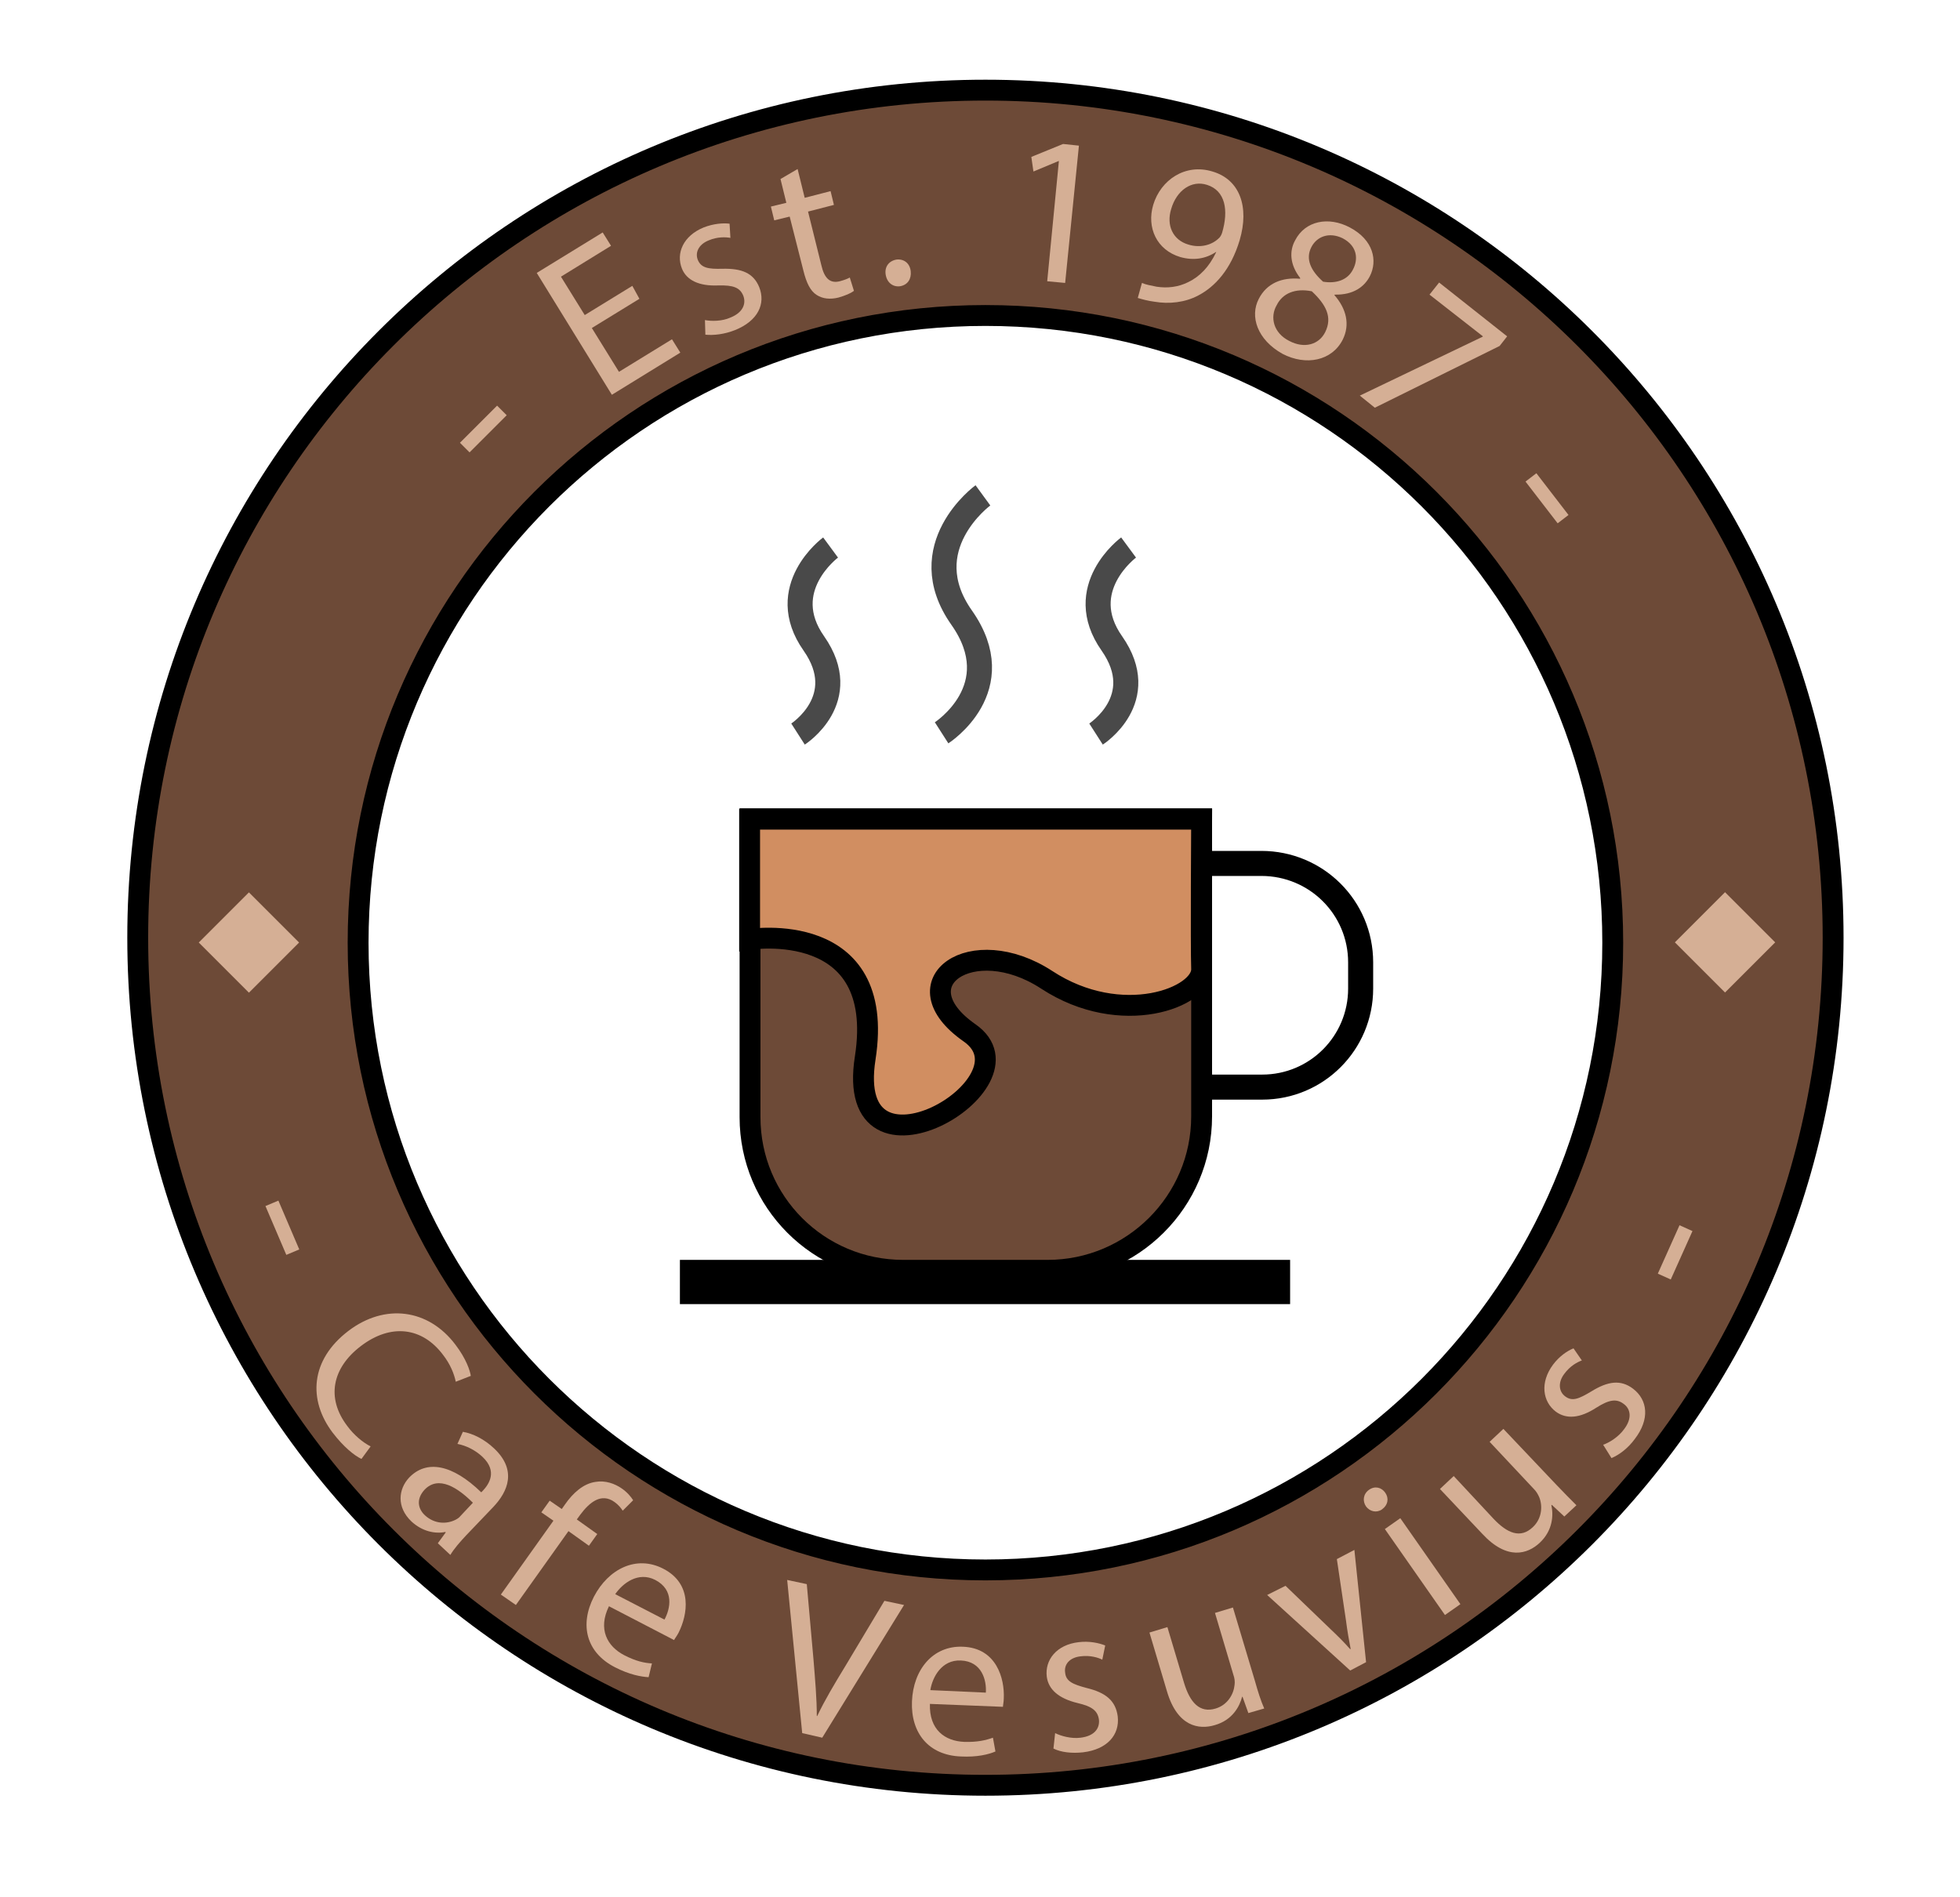 <?xml version="1.0" encoding="utf-8"?>
<!-- Generator: Adobe Illustrator 27.0.0, SVG Export Plug-In . SVG Version: 6.00 Build 0)  -->
<!DOCTYPE svg PUBLIC "-//W3C//DTD SVG 1.1//EN" "http://www.w3.org/Graphics/SVG/1.1/DTD/svg11.dtd">
<svg version="1.1" id="Layer_1" xmlns:x="http://ns.adobe.com/Extensibility/1.0/" xmlns:i="http://ns.adobe.com/AdobeIllustrator/10.0/" xmlns:graph="http://ns.adobe.com/Graphs/1.0/"
	 xmlns="http://www.w3.org/2000/svg" xmlns:xlink="http://www.w3.org/1999/xlink" x="0px" y="0px" viewBox="0 0 469.6 454.6"
	 style="enable-background:new 0 0 469.6 454.6;" xml:space="preserve">
<style type="text/css">
	.st0{fill:none;stroke:#000000;stroke-width:9;stroke-miterlimit:10;}
	.st1{fill:none;stroke:#000000;stroke-width:12;stroke-miterlimit:10;}
	.st2{fill:#333333;}
	.st3{fill:#FF0000;}
	.st4{fill:#FFFFFF;}
	.st5{fill:#5C415D;}
	.st6{fill:none;stroke:#FFFFFF;stroke-miterlimit:10;}
	.st7{fill:none;stroke:#FFFFFF;stroke-linecap:round;stroke-miterlimit:10;}
	.st8{stroke:#FFFFFF;stroke-width:1.5;stroke-miterlimit:10;}
	.st9{fill:#F098A4;}
	.st10{fill:none;stroke:#742390;stroke-miterlimit:10;}
	.st11{fill:none;stroke:#742390;stroke-linecap:round;stroke-miterlimit:10;}
	.st12{stroke:#742390;stroke-width:1.5;stroke-miterlimit:10;}
	.st13{fill:#291D5E;}
	.st14{fill:none;}
	.st15{fill:#CE6C9F;}
	.st16{fill:#402471;}
	.st17{fill:#742A90;}
	.st18{fill:none;stroke:#FFFFFF;stroke-width:2;stroke-miterlimit:10;}
	.st19{fill:none;stroke:#FFFFFF;stroke-width:2;stroke-linecap:round;stroke-miterlimit:10;}
	.st20{stroke:#FFFFFF;stroke-width:2;stroke-miterlimit:10;}
	.st21{fill:#AC4998;}
	.st22{fill:#462968;}
	.st23{enable-background:new    ;}
	.st24{fill:none;stroke:#FFFFFF;stroke-width:5;stroke-miterlimit:10;}
	.st25{fill:#F9F9F9;}
	.st26{fill:#742E90;}
	.st27{fill:#050000;}
	.st28{fill:#FFFDFD;}
	.st29{fill:#F9F9F9;stroke:#000000;stroke-width:2;stroke-miterlimit:10;}
	.st30{fill:#F9F9F9;stroke:#000000;stroke-miterlimit:10;}
	.st31{fill:#FFFFFF;stroke:#402471;stroke-miterlimit:10;}
	.st32{fill:#FFFFFF;stroke:#742E90;stroke-miterlimit:10;}
	.st33{fill:#F098A4;stroke:#FFFFFF;stroke-width:2;stroke-miterlimit:10;}
	.st34{fill:#FFFFFF;stroke:#F098A4;stroke-miterlimit:10;}
	.st35{fill:#FFFFFF;stroke:#FF0000;stroke-miterlimit:10;}
	.st36{fill:#742390;}
	.st37{fill:#231F20;}
	.st38{fill:#FFFFFF;stroke:#291D5E;stroke-miterlimit:10;}
	.st39{fill:#FFFFFF;stroke:#742390;stroke-width:2;stroke-miterlimit:10;}
	.st40{fill:none;stroke:#FFFFFF;stroke-width:7;stroke-miterlimit:10;}
	.st41{fill:none;stroke:#FFFFFF;stroke-width:4;stroke-miterlimit:10;}
	.st42{fill:none;stroke:#000000;stroke-width:14;stroke-miterlimit:10;}
	.st43{fill:#8E5928;stroke:#000000;stroke-width:10;stroke-miterlimit:10;}
	.st44{fill:none;stroke:#410300;stroke-width:9;stroke-miterlimit:10;}
	.st45{fill:#E29542;stroke:#000000;stroke-width:10;stroke-miterlimit:10;}
	.st46{fill:none;stroke:#494949;stroke-width:9;stroke-miterlimit:10;}
	.st47{stroke:#000000;stroke-width:9;stroke-miterlimit:10;}
	.st48{fill:#935837;stroke:#000000;stroke-width:10;stroke-miterlimit:10;}
	.st49{fill:#E29542;}
	.st50{stroke:#000000;stroke-width:5;stroke-miterlimit:10;}
	.st51{fill:none;stroke:#000000;stroke-width:6;stroke-miterlimit:10;}
	.st52{fill:#6D4A37;stroke:#000000;stroke-width:5;stroke-miterlimit:10;}
	.st53{fill:#D18E61;stroke:#000000;stroke-width:5;stroke-miterlimit:10;}
	.st54{fill:none;stroke:#494949;stroke-width:6;stroke-miterlimit:10;}
	.st55{fill:#D5AF95;}
</style>
<rect x="165.4" y="304.4" class="st50" width="141.2" height="5.6"/>
<path class="st51" d="M326,230.6v6.3c0,13-10.5,23.6-23.6,23.6h-17.4c-3.2,0-5.7-2.6-5.7-5.7v-42.2c0-3.2,2.6-5.7,5.7-5.7h17.2
	C315.4,206.9,326,217.5,326,230.6z"/>
<path class="st52" d="M251,304.4h-34.6c-20.3,0-36.7-16.4-36.7-36.7v-71.5h108.2v71.3C287.9,287.9,271.3,304.4,251,304.4z"/>
<path class="st53" d="M179.6,225.1c0,0,32.9-5.2,27.7,28.4c-5.3,33.6,42.2,6,25-6s0.6-24.4,18.5-12.7c17.9,11.7,37.3,4.2,37.1-2.6
	c-0.2-5.6,0-35.9,0-35.9H179.6V225.1z"/>
<path class="st54" d="M199,131.2c0,0-13.3,9.8-4,23c9.3,13.3-3.8,21.7-3.8,21.7"/>
<path class="st54" d="M235.5,118.7c0,0-17,12.4-5.1,29.3c11.9,16.9-4.8,27.6-4.8,27.6"/>
<path class="st54" d="M270.4,131.2c0,0-13.3,9.8-4,23c9.3,13.3-3.8,21.7-3.8,21.7"/>
<path class="st52" d="M236.1,21.6C123.9,21.6,33,112.5,33,224.7s90.9,203.1,203.1,203.1s203.1-90.9,203.1-203.1
	S348.2,21.6,236.1,21.6z M236.1,376.2c-83,0-150.3-67.3-150.3-150.3S153,75.6,236.1,75.6s150.3,67.3,150.3,150.3
	S319.1,376.2,236.1,376.2z"/>
<g>
	<path class="st55" d="M119.1,97.2l2.3,2.3l-8.9,8.9l-2.3-2.3L119.1,97.2z"/>
	<path class="st55" d="M153.2,71.6l-11.4,7l6.5,10.5l12.7-7.8l2,3.2l-16.4,10.1l-18-29.2l15.8-9.7l2,3.2l-12,7.4l5.7,9.2l11.4-7
		L153.2,71.6z"/>
	<path class="st55" d="M168.9,76.7c1.6,0.3,4.1,0.3,6.1-0.6c3-1.2,3.8-3.3,3.1-5.2c-0.8-2-2.4-2.6-6-2.5c-4.7,0.2-7.6-1.3-8.7-4
		c-1.5-3.7,0.3-7.9,5.2-9.9c2.3-0.9,4.6-1.1,6.2-0.9l0.2,3.4c-1.1-0.2-3.1-0.3-5.2,0.6c-2.5,1-3.3,3-2.6,4.7
		c0.8,1.9,2.5,2.2,5.9,2.1c4.6-0.1,7.4,1,8.8,4.4c1.6,4-0.3,8.1-5.8,10.3c-2.5,1-5.1,1.3-7.1,1.1L168.9,76.7z"/>
	<path class="st55" d="M191.1,40.5l1.7,6.9l6.2-1.6l0.8,3.3l-6.2,1.6l3.2,12.9c0.7,3,2,4.4,4.4,3.8c1.1-0.3,1.9-0.6,2.4-0.9l1,3.2
		c-0.8,0.6-2,1.1-3.7,1.6c-2,0.5-3.8,0.3-5.2-0.6c-1.6-1-2.5-3-3.2-5.8l-3.3-13l-3.7,0.9l-0.8-3.3l3.7-0.9l-1.4-5.7L191.1,40.5z"/>
	<path class="st55" d="M212.2,65.8c-0.3-1.9,0.8-3.3,2.6-3.6c1.8-0.2,3.2,0.9,3.4,2.8c0.2,1.8-0.7,3.3-2.6,3.6
		C213.9,68.8,212.5,67.7,212.2,65.8z"/>
	<path class="st55" d="M253.7,38.6l-0.1,0l-6,2.5l-0.5-3.5l7.6-3.1l3.8,0.4l-3.3,32.9l-4.3-0.4L253.7,38.6z"/>
	<path class="st55" d="M273.6,67.8c0.9,0.4,2,0.6,3.5,0.9c2.6,0.4,5.2,0.1,7.6-1.1c2.7-1.3,5-3.6,6.7-7.2l-0.1,0
		c-2.4,1.6-5.3,2.1-8.5,1.2c-5.7-1.7-8.1-7.1-6.5-12.5c1.8-6,7.7-10,14.2-8c6.5,1.9,8.9,8.4,6.5,16.5c-2.1,7-5.9,11.1-9.9,13.2
		c-3.2,1.7-7,2.1-10.5,1.5c-1.6-0.2-3-0.6-4-0.9L273.6,67.8z M280.6,50.1c-1.2,3.9,0.4,7.4,4.1,8.5c2.9,0.9,5.6,0.1,7.2-1.4
		c0.4-0.3,0.7-0.8,0.9-1.4c1.6-5.4,0.8-10.1-3.6-11.5C285.5,43.1,281.9,45.6,280.6,50.1z"/>
	<path class="st55" d="M301.6,71.6c1.9-3.7,5.5-5.2,9.9-4.8l0-0.2c-2.5-3.2-2.6-6.5-1.2-9c2.4-4.7,8-5.8,13.1-3.1
		c5.7,3,6.7,8,4.8,11.7c-1.3,2.5-3.9,4.5-8.4,4.4l-0.1,0.1c2.9,3.3,3.8,7.1,2,10.7c-2.6,5.1-8.8,6.3-14.4,3.4
		C301.2,81.4,299.4,75.8,301.6,71.6z M317.5,79.6c1.8-3.6,0.2-6.6-3.2-9.8c-4-0.8-7,0.5-8.4,3.3c-1.7,2.9-0.8,6.7,3,8.6
		C312.5,83.6,316,82.6,317.5,79.6z M314.2,59.2c-1.5,2.9-0.1,5.7,2.8,8.3c3,0.5,5.9-0.3,7.2-3c1.2-2.3,1.1-5.5-2.5-7.4
		C318.4,55.5,315.5,56.7,314.2,59.2z"/>
	<path class="st55" d="M361.1,80.6l-1.8,2.3l-29.9,14.8l-3.6-2.9l29.4-14.1l0.1-0.1l-12.8-10l2.3-2.9L361.1,80.6z"/>
	<path class="st55" d="M375.8,123.4l-2.6,2l-7.7-10l2.6-2L375.8,123.4z"/>
</g>
<g>
	<path class="st55" d="M71.7,299.4l-3.1,1.3l-5-11.7l3.1-1.3L71.7,299.4z"/>
	<path class="st55" d="M86.6,349.6c-1.7-0.8-4.3-2.9-6.9-6.3c-5.9-7.8-5.4-17.4,3.8-24.4c8.7-6.6,19.1-5.3,25.6,3.3
		c2.6,3.4,3.5,6.2,3.7,7.5l-3.6,1.4c-0.4-1.9-1.3-4.2-3.1-6.5c-4.9-6.5-12.4-7.6-19.7-2c-6.8,5.2-8.3,12.4-3.2,19.1
		c1.6,2.2,3.8,4,5.6,4.9L86.6,349.6z"/>
	<path class="st55" d="M104.9,369.8l1.9-2.6l-0.1-0.1c-2.4,0.5-5.5-0.1-8.1-2.5c-3.7-3.5-3.1-7.8-0.6-10.5
		c4.2-4.4,10.4-3.2,17.3,3.5l0.4-0.4c1.4-1.5,3.6-4.6-0.1-8.1c-1.7-1.6-3.9-2.7-6-3.1l1.3-2.9c2.4,0.4,5.2,1.8,7.5,4
		c5.5,5.2,3.3,10.3-0.2,14l-6.5,6.8c-1.5,1.6-2.9,3.2-3.8,4.7L104.9,369.8z M113.3,360.1c-3.5-3.5-8.2-6.7-11.6-3.1
		c-2,2.2-1.6,4.5,0.1,6.1c2.4,2.2,5.3,2.1,7.3,1.1c0.4-0.2,0.9-0.5,1.2-0.9L113.3,360.1z"/>
	<path class="st55" d="M120,382.1l12.6-17.7l-2.9-2l2-2.8l2.9,2l0.7-1c2-2.9,4.5-5.1,7.4-5.5c2.3-0.4,4.6,0.4,6.3,1.6
		c1.3,0.9,2.2,2,2.7,2.8l-2.5,2.5c-0.4-0.6-1-1.4-2-2.1c-3.1-2.2-5.9,0-8.2,3.1l-0.8,1.1l4.9,3.5l-2,2.8l-4.9-3.5l-12.6,17.7
		L120,382.1z"/>
	<path class="st55" d="M145.9,384.9c-2.7,5.5-0.4,9.6,3.6,11.7c2.9,1.5,4.9,1.9,6.7,2l-0.8,3.3c-1.8-0.1-4.6-0.6-8.1-2.4
		c-6.8-3.5-8.5-10.1-5-16.9c3.5-6.7,10.2-10,16.6-6.7c7.2,3.7,5.8,11.1,3.7,15.3c-0.4,0.8-0.9,1.4-1.1,1.8L145.9,384.9z
		 M159.2,388.1c1.4-2.6,2.4-7.1-2.2-9.5c-4.1-2.1-7.8,0.8-9.6,3.4L159.2,388.1z"/>
	<path class="st55" d="M192.2,415.3l-3.6-36.7l4.7,1l1.6,18c0.4,4.9,0.8,9.4,0.8,13.6l0.1,0c1.8-3.8,4.2-7.8,6.7-11.9l9.4-15.7
		l4.7,1L197,416.4L192.2,415.3z"/>
	<path class="st55" d="M222.8,408.3c-0.2,6.2,3.6,8.9,8.2,9.1c3.2,0.1,5.2-0.4,6.9-1l0.6,3.3c-1.6,0.7-4.4,1.4-8.3,1.2
		c-7.7-0.3-12-5.6-11.7-13.2c0.3-7.6,5-13.4,12.2-13.1c8.1,0.3,10,7.7,9.8,12.3c0,0.9-0.2,1.7-0.2,2.1L222.8,408.3z M236.2,405.6
		c0.2-2.9-0.9-7.5-6-7.7c-4.6-0.2-6.8,4-7.3,7.1L236.2,405.6z"/>
	<path class="st55" d="M252.8,415.3c1.4,0.7,3.9,1.4,6.1,1.1c3.3-0.4,4.6-2.2,4.4-4.3c-0.3-2.2-1.7-3.2-5.1-4
		c-4.6-1.1-7-3.3-7.4-6.3c-0.5-4,2.3-7.7,7.7-8.3c2.5-0.3,4.8,0.2,6.3,0.8l-0.7,3.4c-1-0.5-2.9-1.1-5.2-0.8c-2.7,0.3-4,2-3.7,3.9
		c0.2,2.1,1.8,2.8,5.2,3.7c4.5,1.1,6.9,3,7.4,6.8c0.5,4.4-2.5,7.9-8.3,8.6c-2.7,0.3-5.3,0-7.1-0.9L252.8,415.3z"/>
	<path class="st55" d="M300.7,402.9c0.7,2.5,1.4,4.7,2.2,6.5l-3.8,1.1l-1.4-3.9l-0.1,0c-0.6,2.3-2.3,5.6-6.6,6.8
		c-3.7,1.1-8.9,0.4-11.4-8.1l-4.2-14.1l4.3-1.3l4,13.4c1.4,4.6,3.7,7.3,7.6,6.1c2.9-0.9,4.3-3.5,4.5-5.7c0.1-0.7,0-1.6-0.3-2.4
		l-4.4-14.8l4.3-1.3L300.7,402.9z"/>
	<path class="st55" d="M308,380l10.8,10.4c1.8,1.7,3.3,3.2,4.7,4.8l0.1-0.1c-0.4-2.1-0.8-4.3-1.1-6.7l-2.2-14.8l4.2-2.2l2.8,26.9
		l-3.8,2l-19.9-18.1L308,380z"/>
	<path class="st55" d="M331.9,357.7c0.9,1.3,0.7,2.9-0.8,4c-1.3,0.9-2.9,0.5-3.8-0.7c-0.9-1.3-0.7-3,0.7-4
		C329.4,356,331,356.4,331.9,357.7z M346.2,387l-14.4-20.6l3.7-2.6l14.4,20.6L346.2,387z"/>
	<path class="st55" d="M372.9,355.8c1.8,1.9,3.4,3.5,4.8,4.9l-2.9,2.7l-3-2.8l-0.1,0.1c0.5,2.3,0.4,6-2.8,9
		c-2.9,2.7-7.8,4.3-13.8-2.2l-10.1-10.7l3.3-3.1l9.5,10.2c3.3,3.5,6.5,4.9,9.5,2c2.2-2.1,2.3-5.1,1.5-7.1c-0.3-0.7-0.7-1.4-1.3-2
		l-10.6-11.3l3.3-3.1L372.9,355.8z"/>
	<path class="st55" d="M384.1,346.2c1.5-0.5,3.7-1.9,5-3.7c2-2.6,1.6-4.9-0.1-6.1c-1.7-1.3-3.5-1-6.5,0.9c-4,2.6-7.2,2.8-9.7,1
		c-3.2-2.4-3.9-7-0.7-11.3c1.5-2,3.4-3.3,4.9-3.9l2,2.9c-1.1,0.4-2.8,1.3-4.2,3.2c-1.6,2.1-1.3,4.3,0.2,5.4c1.7,1.3,3.3,0.6,6.3-1.2
		c3.9-2.4,7-2.9,10-0.6c3.5,2.7,4,7.3,0.4,12c-1.6,2.2-3.7,3.8-5.6,4.6L384.1,346.2z"/>
	<path class="st55" d="M402.4,293.6l3.1,1.4l-5.2,11.6l-3.1-1.4L402.4,293.6z"/>
</g>
<rect x="51.1" y="217.4" transform="matrix(0.707 0.707 -0.707 0.707 177.214 24.008)" class="st55" width="17" height="17"/>
<rect x="404.8" y="217.4" transform="matrix(0.707 0.707 -0.707 0.707 280.812 -226.101)" class="st55" width="17" height="17"/>
</svg>
